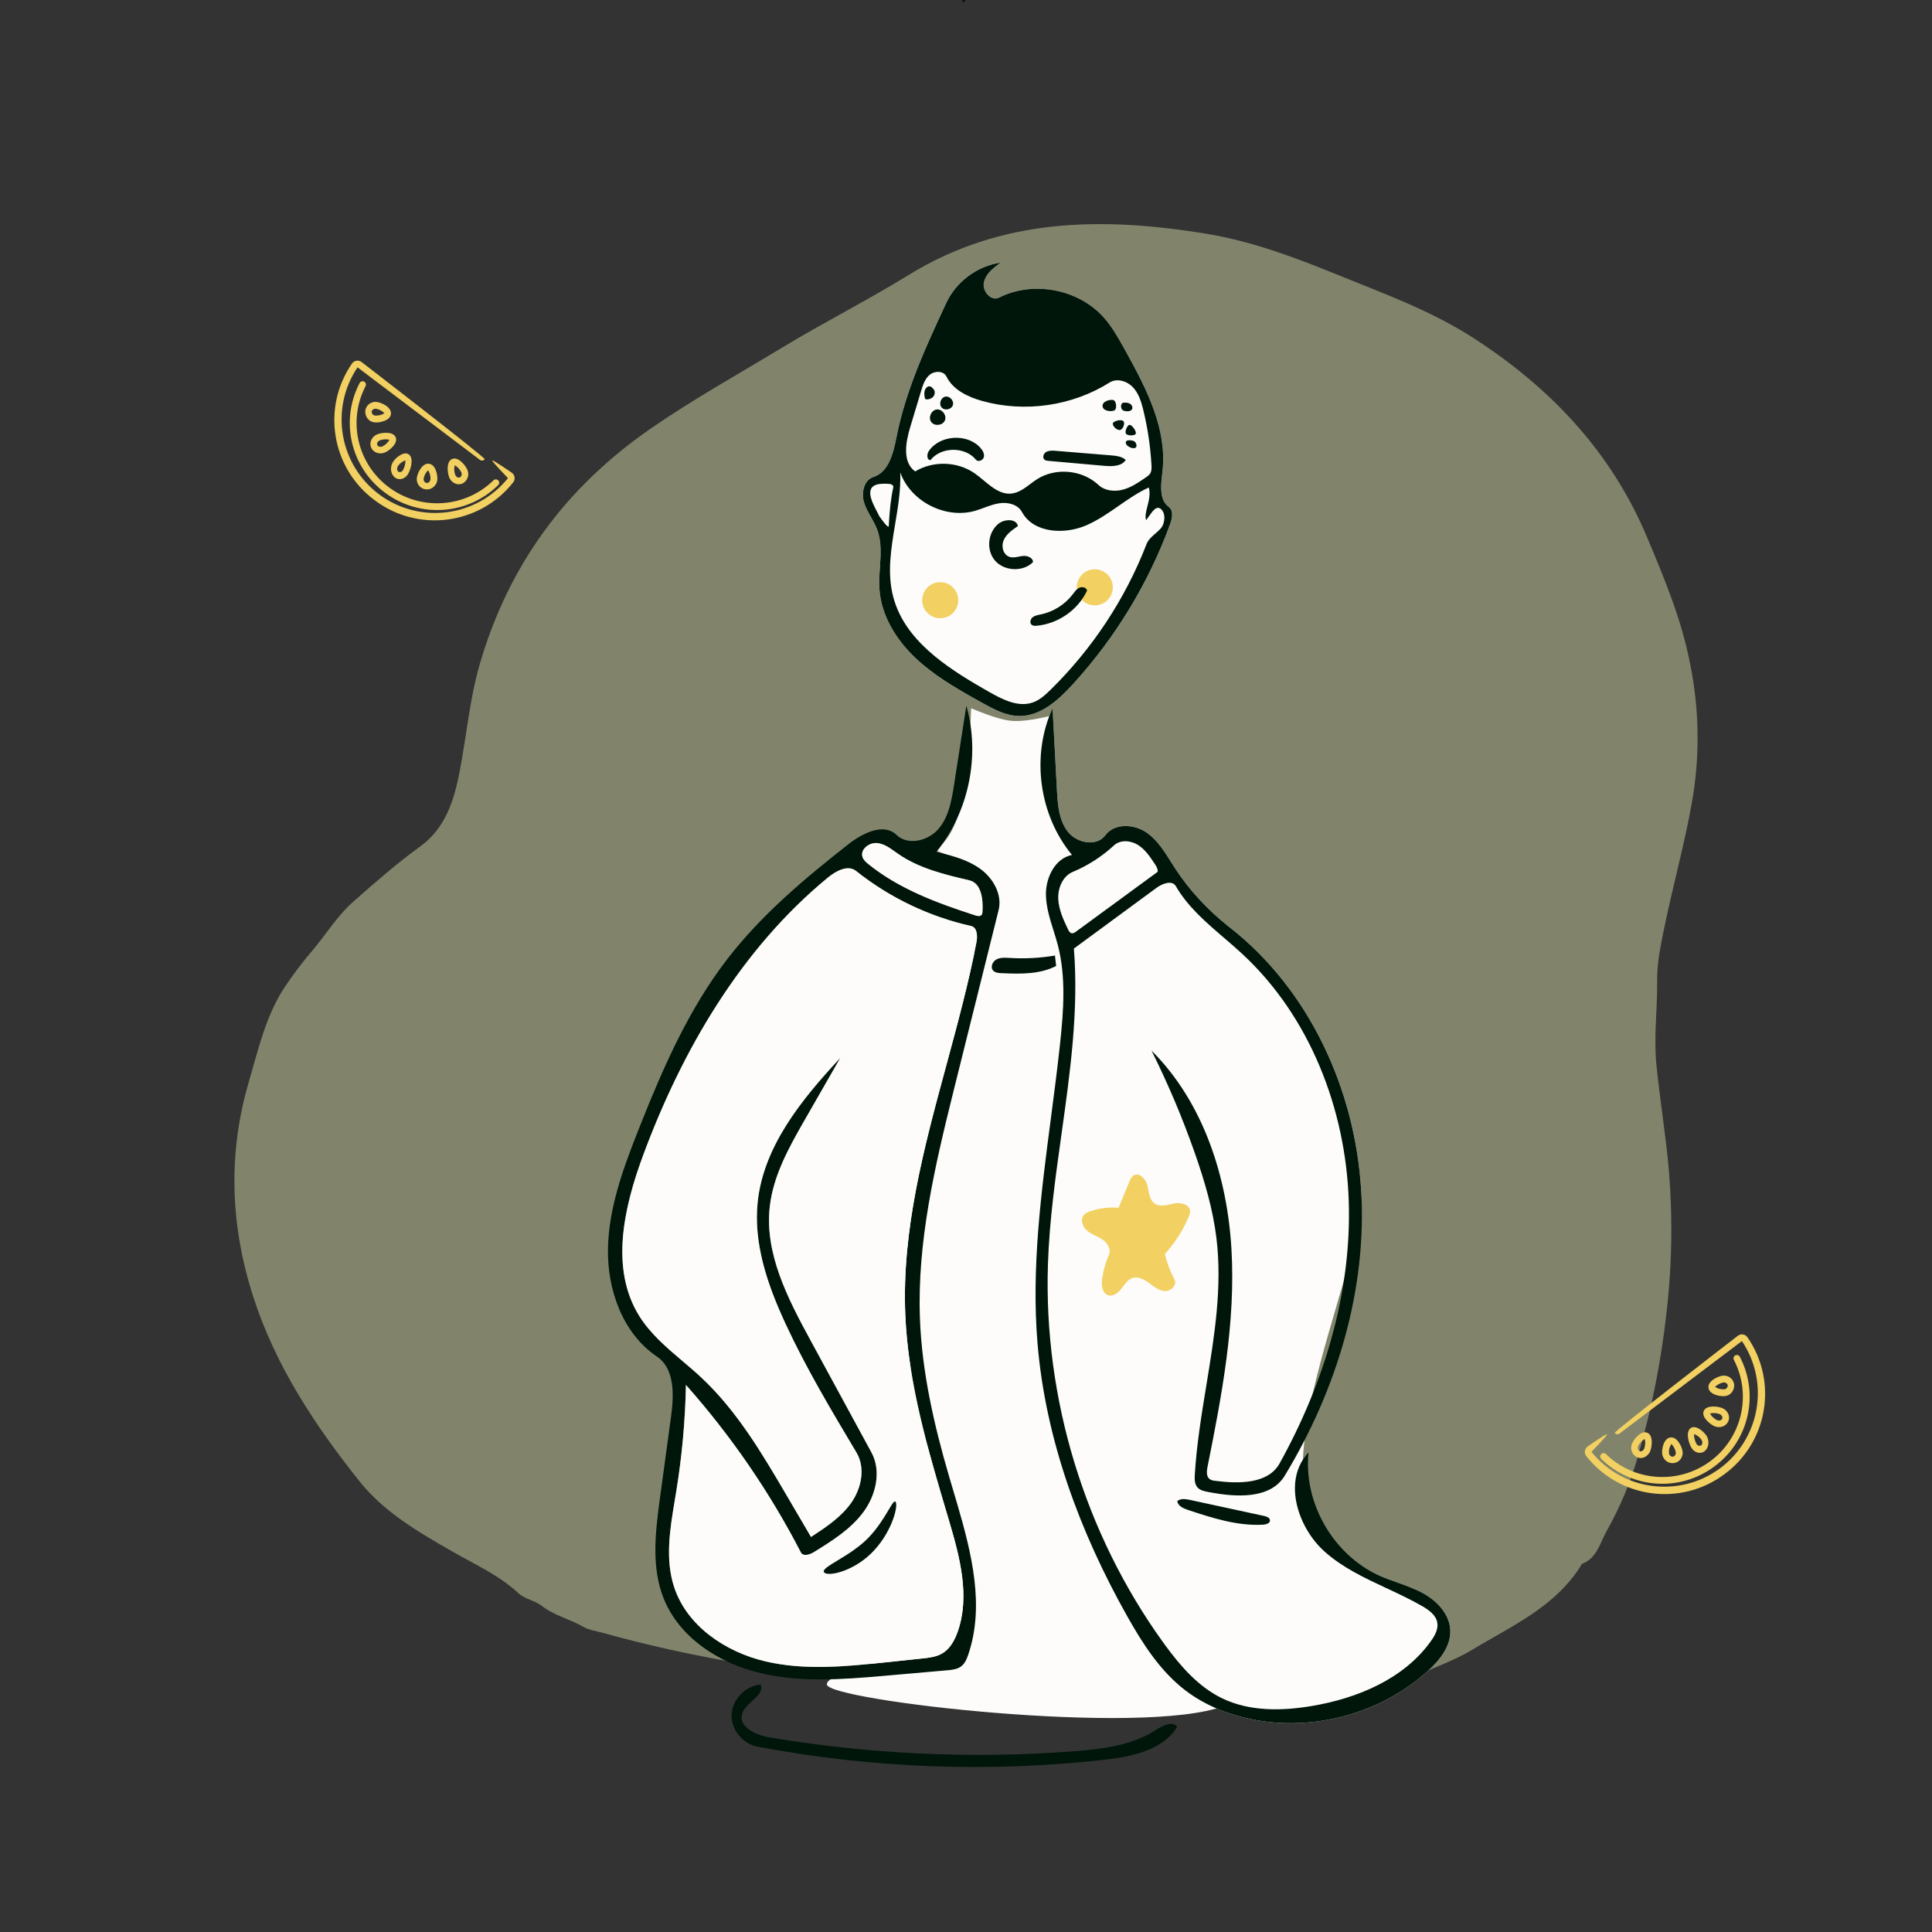 <svg width="750" height="750" viewBox="0 0 750 750" fill="none" xmlns="http://www.w3.org/2000/svg">
<rect x="0" y="0" width="750" height="750" fill="#333333" stroke="none"/>
<path fill-rule="evenodd" clip-rule="evenodd" d="M419.387 662.305C451.719 662.556 484.041 661.09 516.218 657.913L516.3 658.912C509.678 659.541 503.053 660.126 496.431 660.813C475.987 662.954 455.459 663.425 434.936 663.956C419.792 664.283 404.664 662.783 389.879 659.487C372.218 655.649 354.2 654.394 336.273 652.442C301.844 648.695 267.695 643.279 234.278 633.94C231.647 633.204 228.604 632.773 226.481 631.541C221.215 628.484 215.139 627.198 210.221 623.32C207.604 621.258 203.842 620.892 201.13 618.371C193.771 611.542 184.645 607.462 176.034 602.534C162.754 594.934 149.231 587.172 139.589 575.081C122.276 553.371 106.955 530.204 98.346 503.503C89.437 475.871 88.336 447.96 96.67 419.681C100.257 407.504 102.995 395.179 109.826 384.268C113.468 378.695 117.476 373.372 121.825 368.333C126.914 362.198 131.091 355.385 137.191 349.987C145.632 342.516 154.086 335.158 163.227 328.506C172.828 321.525 176.233 310.893 178.416 299.622C181.114 285.696 182.273 271.496 186.257 257.792C197.399 219.472 219.455 189.367 252.294 166.587C268.87 155.087 286.435 145.365 303.612 134.952C319.738 125.175 336.654 116.654 352.683 106.778C388.902 84.47 427.834 84.198 467.764 90.643C485.49 93.505 502.288 99.767 518.91 106.54C537.065 113.936 555.516 120.562 572.132 131.308C602.011 150.637 625.493 175.428 639.435 208.655C646.15 224.655 652.844 240.667 656.119 257.78C659.518 274.519 659.913 291.729 657.285 308.606C653.905 329.245 647.748 349.263 644.213 369.854C643.56 373.794 643.255 377.784 643.303 381.777C643.357 392.326 641.947 402.887 643.019 413.409C644.317 426.139 646.33 438.797 647.597 451.527C649.409 470.984 649.172 490.578 646.891 509.986C644.844 528.269 641.274 546.349 636.217 564.037C633.291 574.62 629.084 584.806 623.69 594.368C621.124 598.842 619.992 604.915 614.122 607.079C604.206 623.595 587.14 630.989 571.639 640.358C564.844 644.464 557.312 647.035 550.182 650.4C544.374 653.139 538.324 652.979 532.45 654.184C516.426 657.484 500.057 658.364 483.763 659.637C462.365 661.314 440.906 661.838 419.387 662.305Z" fill="#81846B"/>
<path fill-rule="evenodd" clip-rule="evenodd" d="M374.597 0.675C374.127 0.806 373.383 0.717 373.458 0.235C373.739 0.09 374.053 -0.058 374.359 0.023C374.664 0.104 374.863 0.546 374.617 0.745L374.597 0.675Z" fill="#00160A"/>
<path fill-rule="evenodd" clip-rule="evenodd" d="M376.99 274.942L378.156 275.429C384.476 278.033 389.257 279.495 392.5 279.813C395.939 280.15 400.962 279.527 407.567 277.942L407.44 279.582C406.359 293.934 406.402 304.768 407.567 312.083C408.776 319.674 411.641 326.276 416.16 331.888C411.082 337.568 403.434 343.296 412.869 369.826C419.273 387.834 408.396 451.581 407.44 505.15C406.988 530.501 412.282 553.798 416.16 568.473C425.426 603.531 440.434 633.464 457 647.111C465.273 653.926 479.407 660.633 475.114 662.258C443.423 674.258 321.501 660.133 321 653.942C320.54 648.257 353.356 648.992 358 623.2C366.983 573.309 351.34 483.572 351.783 472.548C353.091 439.989 362.823 400.491 375 370.942C375.453 369.842 378.767 369.644 383.222 369.826L383.531 368.575C386.38 356.825 386.869 348.779 385 344.437C382.835 339.407 375.455 334.591 362.862 329.987C367.37 327.267 370.715 321.653 372.898 313.147L373.125 312.236C375.176 303.742 376.465 291.311 376.99 274.942Z" fill="#FDFCFB"/>
<path fill-rule="evenodd" clip-rule="evenodd" d="M381.457 453.872C382.797 437.482 382.72 431.176 385 414.89C385.661 410.169 384.674 371.345 376.474 377.551C373.402 379.875 374.626 385.059 373.158 388.621C360.982 418.169 353.092 439.989 351.783 472.549C351.111 489.272 349.987 506.074 351.337 522.756C353.73 552.321 377.331 504.308 381.457 453.872Z" fill="#FDFCFB"/>
<path fill-rule="evenodd" clip-rule="evenodd" d="M402.765 521.502C399.509 482.47 407.447 443.504 411.578 404.556C412.906 392.036 413.82 379.198 410.678 367.008C408.999 360.493 406.166 354.16 406.031 347.432C405.897 340.704 409.572 333.176 416.16 331.888C403.277 316.363 400.216 293.304 408.601 274.942C409.168 285.549 409.734 296.155 410.301 306.761C410.603 312.407 411.047 318.449 414.535 322.892C418.022 327.336 425.744 328.802 429.092 324.252C432.64 319.431 440.356 319.852 445.239 323.307C450.122 326.762 453.021 332.288 456.295 337.3C462.006 346.042 469.307 353.696 477.52 360.131C508.165 384.143 525.899 422.66 528.367 461.571C529.786 483.948 505.833 535.222 505.718 569.743C505.633 595.251 527.706 608.114 535.266 611.541C540.904 614.097 547.036 615.529 552.459 618.518C557.881 621.507 562.734 626.642 562.989 632.84C563.248 639.109 558.836 644.562 554.186 648.763C535.837 665.336 509.399 672.442 485.241 667.294C476.256 665.379 467.537 661.827 460.225 656.256C450.39 648.764 443.556 638.046 437.493 627.258C419.181 594.671 405.873 558.773 402.765 521.502Z" fill="#FDFCFB"/>
<path fill-rule="evenodd" clip-rule="evenodd" d="M348.074 169.452C351.676 151.314 359.555 134.337 367.367 117.56C371.212 109.303 379.443 103.221 388.504 101.943C385.678 103.946 382.637 106.265 381.936 109.644C381.235 113.024 384.726 117.098 387.821 115.535C401.041 108.861 418.598 112.173 428.44 123.198C431.764 126.922 434.21 131.322 436.628 135.682C444.747 150.323 453.13 166.182 451.292 182.801C450.745 187.748 449.711 193.799 453.708 196.794C455.64 198.242 455.049 201.225 454.222 203.486C445.778 226.574 432.72 247.983 416.033 266.101C410.539 272.065 403.732 278.065 395.599 277.941C390.426 277.861 385.672 275.275 381.16 272.757C372.112 267.707 362.961 262.582 355.439 255.475C347.918 248.368 342.077 238.953 341.396 228.658C340.883 220.891 343.255 212.762 340.491 205.48C339.113 201.852 336.54 198.731 335.421 195.016C334.303 191.3 335.374 186.374 339.082 185.171C345.15 183.204 346.838 175.677 348.074 169.452Z" fill="#FDFCFB"/>
<circle cx="425" cy="228" r="7" fill="#F2D061"/>
<path fill-rule="evenodd" clip-rule="evenodd" d="M291.98 660.339C294.163 658.348 296.224 656.467 295.282 653.943C289.406 654.445 284.319 659.641 284.014 665.452C283.71 671.263 288.228 676.948 294.02 678.045C338.229 686.415 383.723 688.148 428.454 683.167C439.23 681.967 451.368 679.51 457 670.367C455.288 668.085 451.787 669.641 449.289 671.217L448.4 671.789C439.592 677.336 428.847 678.877 418.361 679.73L416.399 679.883C377.095 682.822 337.427 680.985 298.575 674.427C293.407 673.555 286.749 670.477 288.041 665.465C288.556 663.463 290.304 661.868 291.98 660.339ZM410.352 307.68L408.601 274.943C400.216 293.304 403.277 316.364 416.16 331.888C409.572 333.177 405.897 340.704 406.031 347.432C406.125 352.139 407.541 356.653 408.958 361.172C409.566 363.111 410.174 365.051 410.678 367.008C413.82 379.198 412.906 392.036 411.578 404.556L411.399 406.225C410.385 415.544 409.166 424.863 407.946 434.185C404.142 463.267 400.335 492.366 402.765 521.502C405.873 558.773 419.181 594.671 437.493 627.258C443.556 638.046 450.39 648.764 460.225 656.256C467.537 661.827 476.256 665.379 485.241 667.294C509.399 672.442 535.837 665.336 554.186 648.763C558.836 644.562 563.248 639.109 562.989 632.84C562.734 626.642 557.881 621.507 552.459 618.518C549.303 616.779 545.907 615.566 542.507 614.353C540.066 613.482 537.623 612.61 535.266 611.541C517.475 603.477 505.944 583.332 507.976 563.866C497.945 574.361 503.424 592.7 514.254 602.364C521.237 608.595 529.741 612.566 538.269 616.547C542.968 618.741 547.674 620.939 552.137 623.519C554.719 625.012 557.459 626.976 557.96 629.922C558.387 632.43 557.033 634.878 555.565 636.954C545.129 651.705 527.077 659.257 509.286 662.258C497.621 664.225 485.151 664.446 474.491 659.307C465.258 654.856 458.295 646.845 452.225 638.537L451.438 637.452C421.047 595.236 405.089 542.778 406.809 490.747C407.367 473.861 409.721 457.05 412.072 440.259C415.433 416.26 418.788 392.302 416.884 368.228L449.074 344.571C451.398 342.921 455.057 341.587 456.465 344.018C461.077 351.981 468.121 358.023 475.156 364.059C477.596 366.152 480.035 368.244 482.372 370.416C508.435 394.64 522.362 430.398 523.574 466.006C524.786 501.615 514.027 536.971 496.735 568.099C492.278 576.123 480.928 576.03 471.839 574.87L471.6 574.839C470.878 574.742 470.143 574.602 469.571 574.162C468.329 573.207 468.405 571.384 468.687 569.799L468.761 569.408C474.34 541.586 479.687 513.362 478.056 485.031C476.425 456.7 467.091 427.831 447.008 407.829C453.48 420.803 459.132 434.188 463.918 447.877C467.654 458.561 470.875 469.493 472.232 480.731C474.53 499.776 471.419 518.764 468.3 537.805C466.413 549.32 464.524 560.854 463.825 572.432L463.811 572.683C463.721 574.364 463.763 576.19 464.873 577.433C465.844 578.52 467.378 578.86 468.807 579.141L469.168 579.212C479.807 581.271 493.153 582.079 498.747 572.843C518.933 539.515 530.835 500.483 528.367 461.571C525.899 422.66 508.165 384.143 477.52 360.131L476.753 359.524C468.852 353.217 461.828 345.769 456.295 337.3C455.722 336.422 455.16 335.529 454.597 334.634C451.945 330.416 449.267 326.157 445.239 323.307C440.356 319.852 432.64 319.431 429.092 324.252L428.93 324.464C425.5 328.755 417.967 327.266 414.535 322.893C411.235 318.689 410.66 313.055 410.352 307.68ZM363.541 330.684C376.147 315.056 380.606 293.239 375.137 273.943L370.227 305.537C369.31 311.313 368.127 317.285 364.365 321.73C360.382 326.436 352.46 328.401 348.028 324.112L347.812 323.91C342.938 319.524 335.19 323.281 329.8 327.378L329.324 327.745C312.263 341.116 295.506 355.209 282.292 372.367C267.573 391.482 257.712 413.791 248.792 436.206L247.147 440.366C241.53 454.675 236.292 469.429 236.01 484.766C235.717 500.716 241.733 517.646 254.99 526.589C262.001 531.318 261.639 541.539 260.502 549.898L256.03 582.775C254.326 595.434 252.902 608.662 257.622 620.493C263.72 635.777 279.238 645.734 295.301 649.518C310.723 653.151 326.803 651.986 342.612 650.609L368.004 648.379C369.827 648.213 371.723 647.962 373.162 646.851C374.586 645.751 375.312 643.994 375.888 642.292C382.258 623.453 377.289 603.272 371.61 583.881L368.41 573.068C362.561 553.047 357.875 532.549 357.112 511.718C356.028 482.121 362.868 452.9 370.017 424.115L387.656 353.305C389.143 347.337 385.619 341.027 380.655 337.375C376.022 333.967 370.346 332.382 364.741 330.982L363.541 330.684ZM321.35 340.703C324.503 338.105 329.145 335.573 332.34 338.119C345.344 348.475 360.733 355.838 376.974 359.474C379.277 359.99 379.512 363.051 379.128 365.444L379.059 365.836C375.968 381.77 371.687 397.563 367.411 413.339C358.719 445.405 350.047 477.4 351.43 510.356C352.454 534.736 358.982 558.465 365.912 581.919L368.681 591.25C372.777 605.127 376.564 620.041 371.702 633.61C370.539 636.858 368.753 640.09 365.774 641.846C363.443 643.22 360.656 643.534 357.964 643.819L342.461 645.455C327.282 647.046 311.805 648.427 296.982 644.909C281.553 641.247 266.697 631.195 261.728 616.186C258.122 605.299 260.083 593.568 261.989 582.168C262.113 581.427 262.236 580.688 262.358 579.951L262.574 578.634C264.771 565.074 266.01 551.36 266.279 537.628C283.779 557.34 298.804 579.233 310.893 602.633C311.764 604.318 314.321 603.539 315.938 602.541L317.181 601.772C323.819 597.656 330.485 593.297 335.127 587.057C340.06 580.426 342.244 571.081 338.299 563.823L314.257 519.585C305.603 503.64 296.814 486.422 298.826 468.436C300.11 456.946 305.709 446.478 311.463 436.393L326.242 410.618L324.795 412.18C310.337 427.862 296.322 445.59 294.122 466.684C292.478 482.454 297.731 498.095 304.329 512.562L304.971 513.959C312.082 529.281 320.586 543.907 329.231 558.432L332.477 563.875C336.01 569.793 334.448 577.665 330.495 583.313C326.796 588.596 321.371 592.359 315.954 595.912L314.834 596.644L304.318 578.702C295.108 563.01 285.582 547.228 272.298 534.8C269.929 532.583 267.438 530.469 264.947 528.355C258.704 523.057 252.464 517.762 248.165 510.87C236.934 492.866 241.978 469.548 249.277 449.528L249.727 448.307C264.896 407.47 287.667 368.444 321.35 340.703ZM490.666 588.478L461.747 582.221C460.099 581.878 458.2 581.659 457 582.766C457.268 584.516 459.168 585.461 460.941 586.082L461.347 586.22C470.733 589.312 480.418 592.445 490.324 591.875C491.499 591.807 493.013 591.348 493 590.218C492.988 589.194 491.708 588.703 490.666 588.478ZM410 374.983L409.53 370.943C403.764 371.916 397.882 372.23 392.042 371.874L391.867 371.863C390.151 371.758 388.343 371.647 386.835 372.44C385.274 373.259 384.357 375.479 385.535 376.773C386.31 377.625 387.608 377.733 388.772 377.782L389.314 377.805C396.376 378.096 403.777 378.225 410 374.983ZM334.824 332.697C333.836 329.749 337.411 326.963 340.514 327.277C343.149 327.543 345.379 329.139 347.56 330.7C347.639 330.756 347.717 330.812 347.796 330.868L348.718 331.519C355.99 336.553 364.677 338.969 373.324 341.036L376.286 341.735C380.812 342.794 381.644 348.668 381.425 353.385L381.396 353.905C381.369 354.336 381.331 354.796 381.063 355.136C380.522 355.821 379.449 355.62 378.616 355.35L377.753 355.071C363.369 350.392 348.918 344.968 337.159 335.498C336.198 334.724 335.216 333.865 334.824 332.697ZM387.955 102.334L388.504 101.943C379.443 103.221 371.212 109.303 367.367 117.56C359.555 134.337 351.676 151.314 348.074 169.452C346.838 175.677 345.15 183.204 339.082 185.171L338.854 185.251C335.33 186.579 334.326 191.377 335.421 195.016C336.033 197.048 337.081 198.903 338.129 200.76C338.998 202.298 339.867 203.837 340.491 205.48C342.259 210.138 341.926 215.143 341.59 220.178C341.401 223.014 341.211 225.86 341.396 228.658C342.077 238.953 347.918 248.368 355.439 255.475C362.233 261.894 370.356 266.697 378.532 271.287L381.16 272.757C385.672 275.275 390.426 277.861 395.599 277.941C403.732 278.065 410.539 272.065 416.033 266.101L416.837 265.221C433.14 247.292 445.914 226.201 454.222 203.486C455.049 201.225 455.64 198.242 453.708 196.794C450.338 194.268 450.544 189.571 451.02 185.195L451.292 182.801C453.081 166.62 445.181 151.158 437.269 136.84L436.225 134.955C433.936 130.835 431.58 126.715 428.44 123.198C418.598 112.173 401.041 108.861 387.821 115.535C384.726 117.098 381.235 113.024 381.936 109.644C382.592 106.483 385.296 104.25 387.955 102.334ZM347.495 203.457C348.608 196.786 349.727 190.084 349.482 183.412C353.48 194.646 366.955 201.569 378.483 198.314C379.706 197.968 380.903 197.525 382.098 197.083C384.029 196.368 385.958 195.655 387.99 195.355C391.279 194.87 395.134 195.82 396.709 198.733L396.869 199.021C401.453 207.002 413.347 207.612 421.863 203.862C426.261 201.925 430.219 199.179 434.177 196.433C437.973 193.798 441.771 191.163 445.96 189.24C446.655 191.693 446.008 194.231 445.417 196.553C444.9 198.582 444.425 200.445 444.925 201.943C445.24 201.51 445.538 201.087 445.822 200.684C447.648 198.096 448.92 196.293 450.599 197.561C452.539 199.028 452.4 203.064 450.599 205.139C449.96 205.874 449.207 206.527 448.457 207.176C447.092 208.358 445.738 209.532 445.099 211.183C436.888 232.409 424.068 251.86 407.77 267.817C405.773 269.773 403.645 271.727 401.007 272.671C395.392 274.681 389.339 271.645 384.156 268.703L381.668 267.28C366.696 258.651 351.123 248.22 346.764 231.756C344.316 222.508 345.9 213.014 347.495 203.457ZM394.585 204.614L395.159 204.221C394.572 201.194 389.718 201.423 387.368 203.503C383.333 207.073 382.81 213.821 386.416 217.796C390.023 221.771 397.222 222.052 400.998 218.226C401.079 216.549 398.88 215.654 397.151 215.82C396.607 215.872 396.061 215.979 395.516 216.085C394.327 216.316 393.144 216.547 392.005 216.213C389.438 215.462 388.578 212.104 389.621 209.716C390.573 207.535 392.574 205.999 394.585 204.614ZM343.119 187.777L344.003 187.775C345.288 187.791 347.053 187.964 346.764 189.24C345.835 193.351 345.411 198.144 345.186 201.429L344.996 204.439C344.447 204.651 342.876 202.494 341.971 201.251C341.786 200.997 341.629 200.782 341.514 200.632L341.396 200.485C341.157 199.965 340.834 199.349 340.48 198.674C338.244 194.412 334.763 187.777 343.119 187.777ZM357.545 151.844C358.254 149.484 359.059 146.977 360.984 145.428C362.91 143.878 366.324 143.94 367.405 146.156C369.937 151.35 375.736 154.102 381.325 155.664C397.832 160.277 416.258 157.602 430.749 148.489C433.57 146.715 437.51 147.902 439.793 150.322C441.886 152.54 442.895 155.52 443.653 158.486L443.854 159.294C445.548 166.268 446.602 173.397 446.999 180.561C447.062 181.699 447.086 182.924 446.454 183.875C446.073 184.449 445.492 184.857 444.925 185.252L444.042 185.863C441.531 187.592 438.934 189.254 436 190.055C432.721 190.951 428.882 190.576 426.413 188.251L426.123 187.984C419.867 182.357 409.749 181.478 402.628 185.996C401.712 186.577 400.827 187.242 399.942 187.907C397.673 189.61 395.407 191.312 392.638 191.597C388.505 192.023 385.161 189.242 381.833 186.474C380.658 185.496 379.484 184.52 378.278 183.687C371.61 179.083 362.195 178.806 355.265 183.01C350.294 179.437 351.523 171.883 353.279 166.04L357.545 151.844ZM431.186 176.761L409.636 174.995C408.405 174.901 407.105 174.869 406.074 175.482C404.969 176.14 404.548 177.857 405.627 178.55C406.045 178.819 406.576 178.872 407.082 178.917L428.939 180.855C431.95 181.1 435.563 180.975 437 178.534C435.514 177.174 433.261 176.931 431.186 176.761ZM381.92 177.461C382.248 176.199 381.516 174.907 380.651 173.915C375.613 168.138 364.85 168.772 360.561 175.098C359.726 176.329 359.725 178.678 361.234 178.582C365.365 173.347 374.666 173.288 378.866 178.469C379.694 179.49 381.592 178.723 381.92 177.461ZM441 173.656C441.351 173.298 441.238 171.841 440.256 171.282C439.529 170.868 437.473 170.668 437.129 171.377C436.355 172.933 439.924 174.754 441 173.656ZM440.891 168.39C441.26 167.485 439.514 164.947 438.509 164.942C437.625 164.939 436.525 167.524 437.113 168.375C437.716 169.247 440.561 169.201 440.891 168.39ZM434.78 166.926C435.986 166.747 436.948 164.096 436 163.397C435.058 162.703 432.319 163.431 432.019 164.299C431.709 165.195 433.486 167.118 434.78 166.926ZM361.488 163.804C362.739 165.545 365.895 165.228 366.776 163.274C367.656 161.319 365.804 158.741 363.673 158.955C361.542 159.169 360.238 162.063 361.488 163.804ZM436.035 159.337C437.417 159.926 439.483 159.781 439.603 158.346C439.491 156.426 437.379 156.124 436 156.359C434.897 156.547 434.917 158.861 436.035 159.337ZM432.654 159.29C433.653 158.735 433.391 155.71 432.276 155.329C431.069 154.915 427.821 155.733 428.009 157.7C428.197 159.668 431.519 159.921 432.654 159.29ZM365.576 158.216C366.78 159.534 369.363 158.965 369.902 157.263C370.441 155.56 368.658 153.607 366.914 153.991C365.17 154.375 364.372 156.897 365.576 158.216ZM361.993 154.29C362.956 153.474 363.093 152.009 362.532 151.241C361.399 149.691 360.451 149.698 359.677 150.461C358.713 151.412 358.668 153.014 359.055 154.67C359.2 155.29 361.013 155.121 361.993 154.29ZM416.429 230.726C413.425 234.664 408.938 237.486 404.04 238.518C403.91 238.545 403.78 238.571 403.65 238.598C402.638 238.803 401.599 239.013 400.818 239.662C399.937 240.395 399.641 241.935 400.57 242.609C401.088 242.985 401.792 242.969 402.434 242.911C410.786 242.161 418.538 236.744 422 229.241C421.759 228.054 420.102 227.646 418.988 228.162C418.009 228.615 417.346 229.502 416.698 230.367C416.608 230.487 416.519 230.607 416.429 230.726Z" fill="#00160A"/>
<path fill-rule="evenodd" clip-rule="evenodd" d="M440.057 456.315C442.234 454.936 444.809 457.647 445.423 460.173C446.038 462.7 446.121 465.74 448.231 467.222C450.389 468.739 453.289 467.669 455.868 467.168C458.447 466.668 462.009 467.642 462 470.304C461.998 470.962 461.754 471.592 461.502 472.198C459.269 477.569 456.103 482.538 452.192 486.81C453.018 490.255 454.283 493.592 455.945 496.712C457.057 498.799 454.565 501.305 452.227 501.196C449.89 501.086 447.946 499.446 446.051 498.054C444.157 496.662 441.789 495.399 439.57 496.15C437.655 496.799 436.515 498.721 435.262 500.325C434.008 501.93 432.048 503.44 430.134 502.786C427.82 501.996 427.497 498.824 427.849 496.374C428.31 493.163 429.206 490.017 430.501 487.05C431.417 484.954 429.915 482.522 428.046 481.231C426.176 479.941 423.914 479.289 422.145 477.861C420.376 476.432 419.244 473.689 420.598 471.852C421.255 470.96 422.334 470.508 423.378 470.161C426.859 469.003 430.569 468.56 434.219 468.867C435.615 465.496 437.01 462.124 438.406 458.753C438.789 457.828 439.218 456.846 440.057 456.315V456.315Z" fill="#F2D061"/>
<path fill-rule="evenodd" clip-rule="evenodd" d="M337.159 335.498C336.199 334.724 335.216 333.864 334.824 332.697C333.837 329.749 337.411 326.963 340.514 327.277C343.15 327.543 345.379 329.139 347.56 330.7C347.947 330.977 348.332 331.252 348.718 331.519C356.821 337.129 366.681 339.487 376.286 341.735C380.98 342.833 381.701 349.109 381.396 353.904C381.369 354.336 381.331 354.796 381.063 355.136C380.522 355.821 379.449 355.62 378.616 355.35C363.948 350.607 349.153 345.157 337.159 335.498ZM335.127 587.056C340.06 580.426 342.244 571.081 338.299 563.823L314.577 520.175C305.822 504.065 296.79 486.644 298.826 468.436C300.194 456.196 306.457 445.117 312.589 434.424L326.242 410.618C311.285 426.684 296.396 444.887 294.122 466.684C292.425 482.963 298.078 499.104 304.972 513.959C312.971 531.196 322.734 547.553 332.478 563.875C336.01 569.793 334.448 577.665 330.495 583.313C326.541 588.961 320.615 592.871 314.834 596.644L305.422 580.584C295.864 564.278 286.113 547.725 272.298 534.8C269.929 532.583 267.438 530.469 264.947 528.355C258.704 523.057 252.464 517.762 248.166 510.87C236.705 492.498 242.191 468.594 249.727 448.307C264.896 407.47 287.667 368.444 321.35 340.703C324.503 338.105 329.145 335.573 332.341 338.119C345.344 348.475 360.733 355.838 376.974 359.474C379.405 360.019 379.532 363.399 379.059 365.836C375.968 381.77 371.688 397.563 367.411 413.339C358.719 445.405 350.047 477.4 351.43 510.356C352.549 536.999 360.241 562.864 367.848 588.443C368.005 588.971 368.162 589.5 368.319 590.028C372.547 604.248 376.707 619.642 371.703 633.61C370.539 636.858 368.753 640.09 365.774 641.846C363.443 643.22 360.656 643.534 357.964 643.819L344.318 645.26C328.546 646.926 312.41 648.571 296.982 644.909C281.553 641.247 266.697 631.195 261.728 616.186C258.122 605.299 260.083 593.568 261.989 582.168C262.187 580.986 262.384 579.807 262.574 578.634C264.771 565.074 266.01 551.36 266.279 537.628C283.779 557.34 298.804 579.232 310.893 602.633C311.764 604.318 314.321 603.539 315.938 602.541C322.979 598.193 330.195 593.687 335.127 587.056Z" fill="#FDFCFB"/>
<path fill-rule="evenodd" clip-rule="evenodd" d="M449.411 338.435C449.525 337.31 448.876 336.266 448.253 335.324C446.425 332.558 444.509 329.705 441.692 327.963C438.875 326.221 434.884 325.918 432.453 328.17C427.776 332.502 422.335 336.003 416.459 338.463C412.595 340.08 410.648 344.653 410.808 348.848C410.968 353.043 412.796 356.969 414.591 360.762C414.903 361.422 415.318 362.164 416.036 362.288C416.637 362.392 417.204 362.012 417.697 361.652C428.268 353.913 438.84 346.174 449.411 338.435Z" fill="#FDFCFB"/>
<path fill-rule="evenodd" clip-rule="evenodd" d="M199.226 187.233C199.664 186.686 199.857 185.983 199.759 185.29C199.665 184.589 199.291 183.957 198.722 183.537C198.722 183.537 191.543 178.556 191.118 178.741C190.694 178.927 197.195 185.615 197.195 185.615C184.994 200.745 163.026 203.585 147.372 192.056C131.717 180.527 127.935 158.723 138.794 142.605L186.34 178.534C186.916 178.959 187.728 178.836 188.153 178.26C188.578 177.684 140.342 140.525 140.342 140.525C139.779 140.1 139.067 139.922 138.37 140.032C137.673 140.143 137.051 140.532 136.647 141.111C124.721 158.368 128.721 181.973 145.667 194.348C162.502 206.861 186.25 203.706 199.226 187.233ZM149.595 191.36C162.948 201.256 181.544 199.966 193.393 188.321C193.907 187.819 193.915 186.997 193.412 186.484C192.908 185.972 192.083 185.963 191.569 186.465C180.61 197.171 163.477 198.366 151.13 189.286C138.782 180.206 134.868 163.534 141.891 149.934C142.124 149.52 142.111 149.012 141.858 148.609C141.605 148.207 141.152 147.974 140.676 148.002C140.201 148.031 139.779 148.316 139.576 148.746C131.913 163.47 136.168 181.565 149.595 191.36ZM151.798 182.415C151.715 181.289 151.997 180.168 152.589 179.264C153.304 178.251 154.188 177.41 155.188 176.79C157.08 175.603 158.206 175.971 158.816 176.488C160.806 178.162 159.258 182.682 158.334 184.117C157.601 185.281 156.429 185.98 155.175 186C154.453 186.005 153.748 185.744 153.165 185.255C152.372 184.579 151.874 183.544 151.798 182.415ZM157.377 178.718C156.25 179.089 155.248 179.844 154.504 180.881C154.26 181.249 154.143 181.707 154.173 182.167C154.193 182.519 154.342 182.843 154.584 183.061C155.229 183.474 156.044 183.226 156.425 182.5C157.069 181.379 157.401 180.06 157.377 178.718ZM165.301 189.977C166.401 190.094 167.501 189.752 168.31 189.041C169.125 188.341 169.639 187.384 169.754 186.351C169.947 184.722 169.239 180.307 166.493 180.015C165.63 179.922 164.374 180.228 163.125 182.166C162.458 183.188 162.014 184.325 161.816 185.51C161.684 186.542 161.959 187.583 162.59 188.436C163.214 189.295 164.203 189.858 165.301 189.977ZM166.189 182.554C166.868 183.611 167.189 184.837 167.109 186.07C167.068 186.493 166.861 186.888 166.53 187.177C166.284 187.406 165.943 187.52 165.598 187.487C165.258 187.439 164.955 187.257 164.765 186.986C164.511 186.634 164.404 186.207 164.463 185.786C164.678 184.569 165.28 183.442 166.189 182.554ZM175.487 178.197C177.919 177.121 180.725 180.728 181.389 182.283V182.279C182.339 184.293 181.517 186.712 179.55 187.694C179.1 187.896 178.613 188 178.122 188C177.571 187.997 177.029 187.872 176.53 187.633C175.579 187.177 174.824 186.38 174.41 185.393C173.748 183.84 173.056 179.273 175.487 178.197ZM177.59 185.285C177.884 185.432 178.225 185.446 178.529 185.323C179.207 184.911 179.441 184.023 179.057 183.319C178.498 182.177 177.613 181.235 176.519 180.618C176.217 181.857 176.291 183.162 176.732 184.357C176.897 184.763 177.202 185.094 177.59 185.285ZM146.262 156.032C145.23 155.901 144.189 156.176 143.336 156.806C142.476 157.43 141.914 158.419 141.793 159.517C141.644 161.811 143.27 163.802 145.43 163.969C145.62 163.991 145.811 164.001 146.003 164C147.911 164 151.506 163.177 151.771 160.706C152.049 157.958 147.892 156.226 146.262 156.032ZM145.704 161.324C144.924 161.312 144.296 160.642 144.286 159.814C144.333 159.473 144.516 159.17 144.788 158.981C145.076 158.77 145.418 158.659 145.768 158.664C145.841 158.664 145.914 158.664 145.989 158.677C147.209 158.892 148.338 159.496 149.228 160.408C148.167 161.086 146.937 161.405 145.701 161.324H145.704ZM144.092 173.781C143.661 172.811 143.683 171.704 144.152 170.751C144.61 169.797 145.407 169.041 146.394 168.625C147.944 167.958 152.51 167.279 153.587 169.705C154.663 172.13 151.059 174.96 149.504 175.626C148.937 175.871 148.324 175.999 147.704 176C147.259 176 146.816 175.932 146.392 175.798C145.363 175.488 144.523 174.751 144.092 173.781ZM149.849 170.554C149.024 170.54 148.204 170.677 147.431 170.959H147.435C147.028 171.123 146.696 171.429 146.504 171.818C146.345 172.11 146.331 172.458 146.465 172.761C146.6 173.064 146.868 173.29 147.194 173.374C147.615 173.499 148.067 173.469 148.467 173.29C149.609 172.73 150.551 171.842 151.169 170.744C150.746 170.595 150.297 170.53 149.849 170.554Z" fill="#F2D061"/>
<path fill-rule="evenodd" clip-rule="evenodd" d="M615.774 565.233C615.336 564.686 615.143 563.983 615.241 563.29C615.335 562.589 615.709 561.957 616.278 561.537C616.278 561.537 623.457 556.556 623.882 556.741C624.306 556.927 617.805 563.615 617.805 563.615C630.006 578.745 651.974 581.585 667.628 570.056C683.283 558.527 687.065 536.723 676.206 520.605L628.66 556.534C628.084 556.959 627.272 556.836 626.847 556.26C626.422 555.684 674.658 518.525 674.658 518.525C675.221 518.1 675.933 517.922 676.63 518.032C677.327 518.143 677.949 518.532 678.353 519.111C690.279 536.368 686.279 559.973 669.333 572.348C652.498 584.861 628.75 581.706 615.774 565.233ZM665.405 569.36C652.052 579.256 633.456 577.966 621.607 566.321C621.093 565.819 621.085 564.997 621.588 564.484C622.092 563.972 622.917 563.963 623.431 564.465C634.39 575.171 651.523 576.366 663.87 567.286C676.218 558.206 680.132 541.534 673.109 527.934C672.876 527.52 672.889 527.012 673.142 526.609C673.395 526.207 673.848 525.974 674.324 526.002C674.799 526.031 675.221 526.316 675.424 526.746C683.087 541.47 678.832 559.565 665.405 569.36ZM663.202 560.415C663.285 559.289 663.003 558.168 662.411 557.264C661.696 556.251 660.812 555.41 659.812 554.79C657.92 553.603 656.794 553.971 656.184 554.488C654.194 556.162 655.742 560.682 656.666 562.117C657.399 563.281 658.571 563.98 659.825 564C660.547 564.005 661.252 563.744 661.835 563.255C662.628 562.579 663.126 561.544 663.202 560.415ZM657.623 556.718C658.75 557.089 659.752 557.844 660.496 558.881C660.74 559.249 660.857 559.707 660.827 560.167C660.807 560.519 660.658 560.843 660.416 561.061C659.771 561.474 658.956 561.226 658.575 560.5C657.931 559.379 657.599 558.06 657.623 556.718ZM649.699 567.977C648.599 568.094 647.499 567.752 646.69 567.041C645.875 566.341 645.361 565.384 645.246 564.351C645.053 562.722 645.761 558.307 648.507 558.015C649.37 557.922 650.626 558.228 651.875 560.166C652.542 561.188 652.986 562.325 653.184 563.51C653.316 564.542 653.041 565.583 652.41 566.436C651.786 567.295 650.797 567.858 649.699 567.977ZM648.811 560.554C648.132 561.611 647.811 562.837 647.891 564.07C647.932 564.493 648.139 564.888 648.47 565.177C648.716 565.406 649.057 565.52 649.402 565.487C649.742 565.439 650.045 565.257 650.235 564.986C650.489 564.634 650.596 564.207 650.537 563.786C650.322 562.569 649.72 561.442 648.811 560.554ZM639.513 556.197C637.081 555.121 634.275 558.728 633.611 560.283V560.279C632.661 562.293 633.483 564.712 635.45 565.694C635.9 565.896 636.387 566 636.878 566C637.429 565.997 637.971 565.872 638.47 565.633C639.421 565.177 640.176 564.38 640.59 563.393C641.252 561.84 641.944 557.273 639.513 556.197ZM637.41 563.285C637.116 563.432 636.775 563.446 636.471 563.323C635.793 562.911 635.559 562.023 635.943 561.319C636.502 560.177 637.387 559.235 638.481 558.618C638.783 559.857 638.709 561.162 638.268 562.357C638.103 562.763 637.798 563.094 637.41 563.285ZM668.738 534.032C669.77 533.901 670.811 534.176 671.664 534.806C672.524 535.43 673.086 536.419 673.207 537.517C673.356 539.811 671.73 541.802 669.57 541.969C669.38 541.991 669.189 542.001 668.997 542C667.089 542 663.494 541.177 663.229 538.706C662.951 535.958 667.108 534.226 668.738 534.032ZM669.296 539.324C670.076 539.312 670.704 538.642 670.714 537.814C670.667 537.473 670.484 537.17 670.212 536.981C669.924 536.77 669.582 536.659 669.232 536.664C669.159 536.664 669.086 536.664 669.011 536.677C667.791 536.892 666.662 537.496 665.772 538.408C666.833 539.086 668.063 539.405 669.299 539.324H669.296ZM670.908 551.781C671.339 550.811 671.317 549.704 670.848 548.751C670.39 547.797 669.593 547.041 668.606 546.625C667.056 545.958 662.49 545.279 661.413 547.705C660.337 550.13 663.941 552.96 665.496 553.626C666.063 553.871 666.676 553.999 667.296 554C667.741 554 668.184 553.932 668.608 553.798C669.637 553.488 670.477 552.751 670.908 551.781ZM665.151 548.554C665.976 548.54 666.796 548.677 667.569 548.959H667.565C667.972 549.123 668.304 549.429 668.496 549.818C668.655 550.11 668.669 550.458 668.535 550.761C668.4 551.064 668.132 551.29 667.806 551.374C667.385 551.499 666.933 551.469 666.533 551.29C665.391 550.73 664.449 549.842 663.831 548.744C664.254 548.595 664.703 548.53 665.151 548.554Z" fill="#F2D061"/>
<circle cx="365" cy="233" r="7" fill="#F2D061"/>
<path fill-rule="evenodd" clip-rule="evenodd" d="M347.762 583.199C348.651 585.417 345.733 595.713 338.119 603.092C330.504 610.472 320.619 612.223 319.809 610.201C318.999 608.179 330.077 604.204 337.069 597C344.061 589.796 346.873 580.982 347.762 583.199Z" fill="#00160A"/>
</svg>
